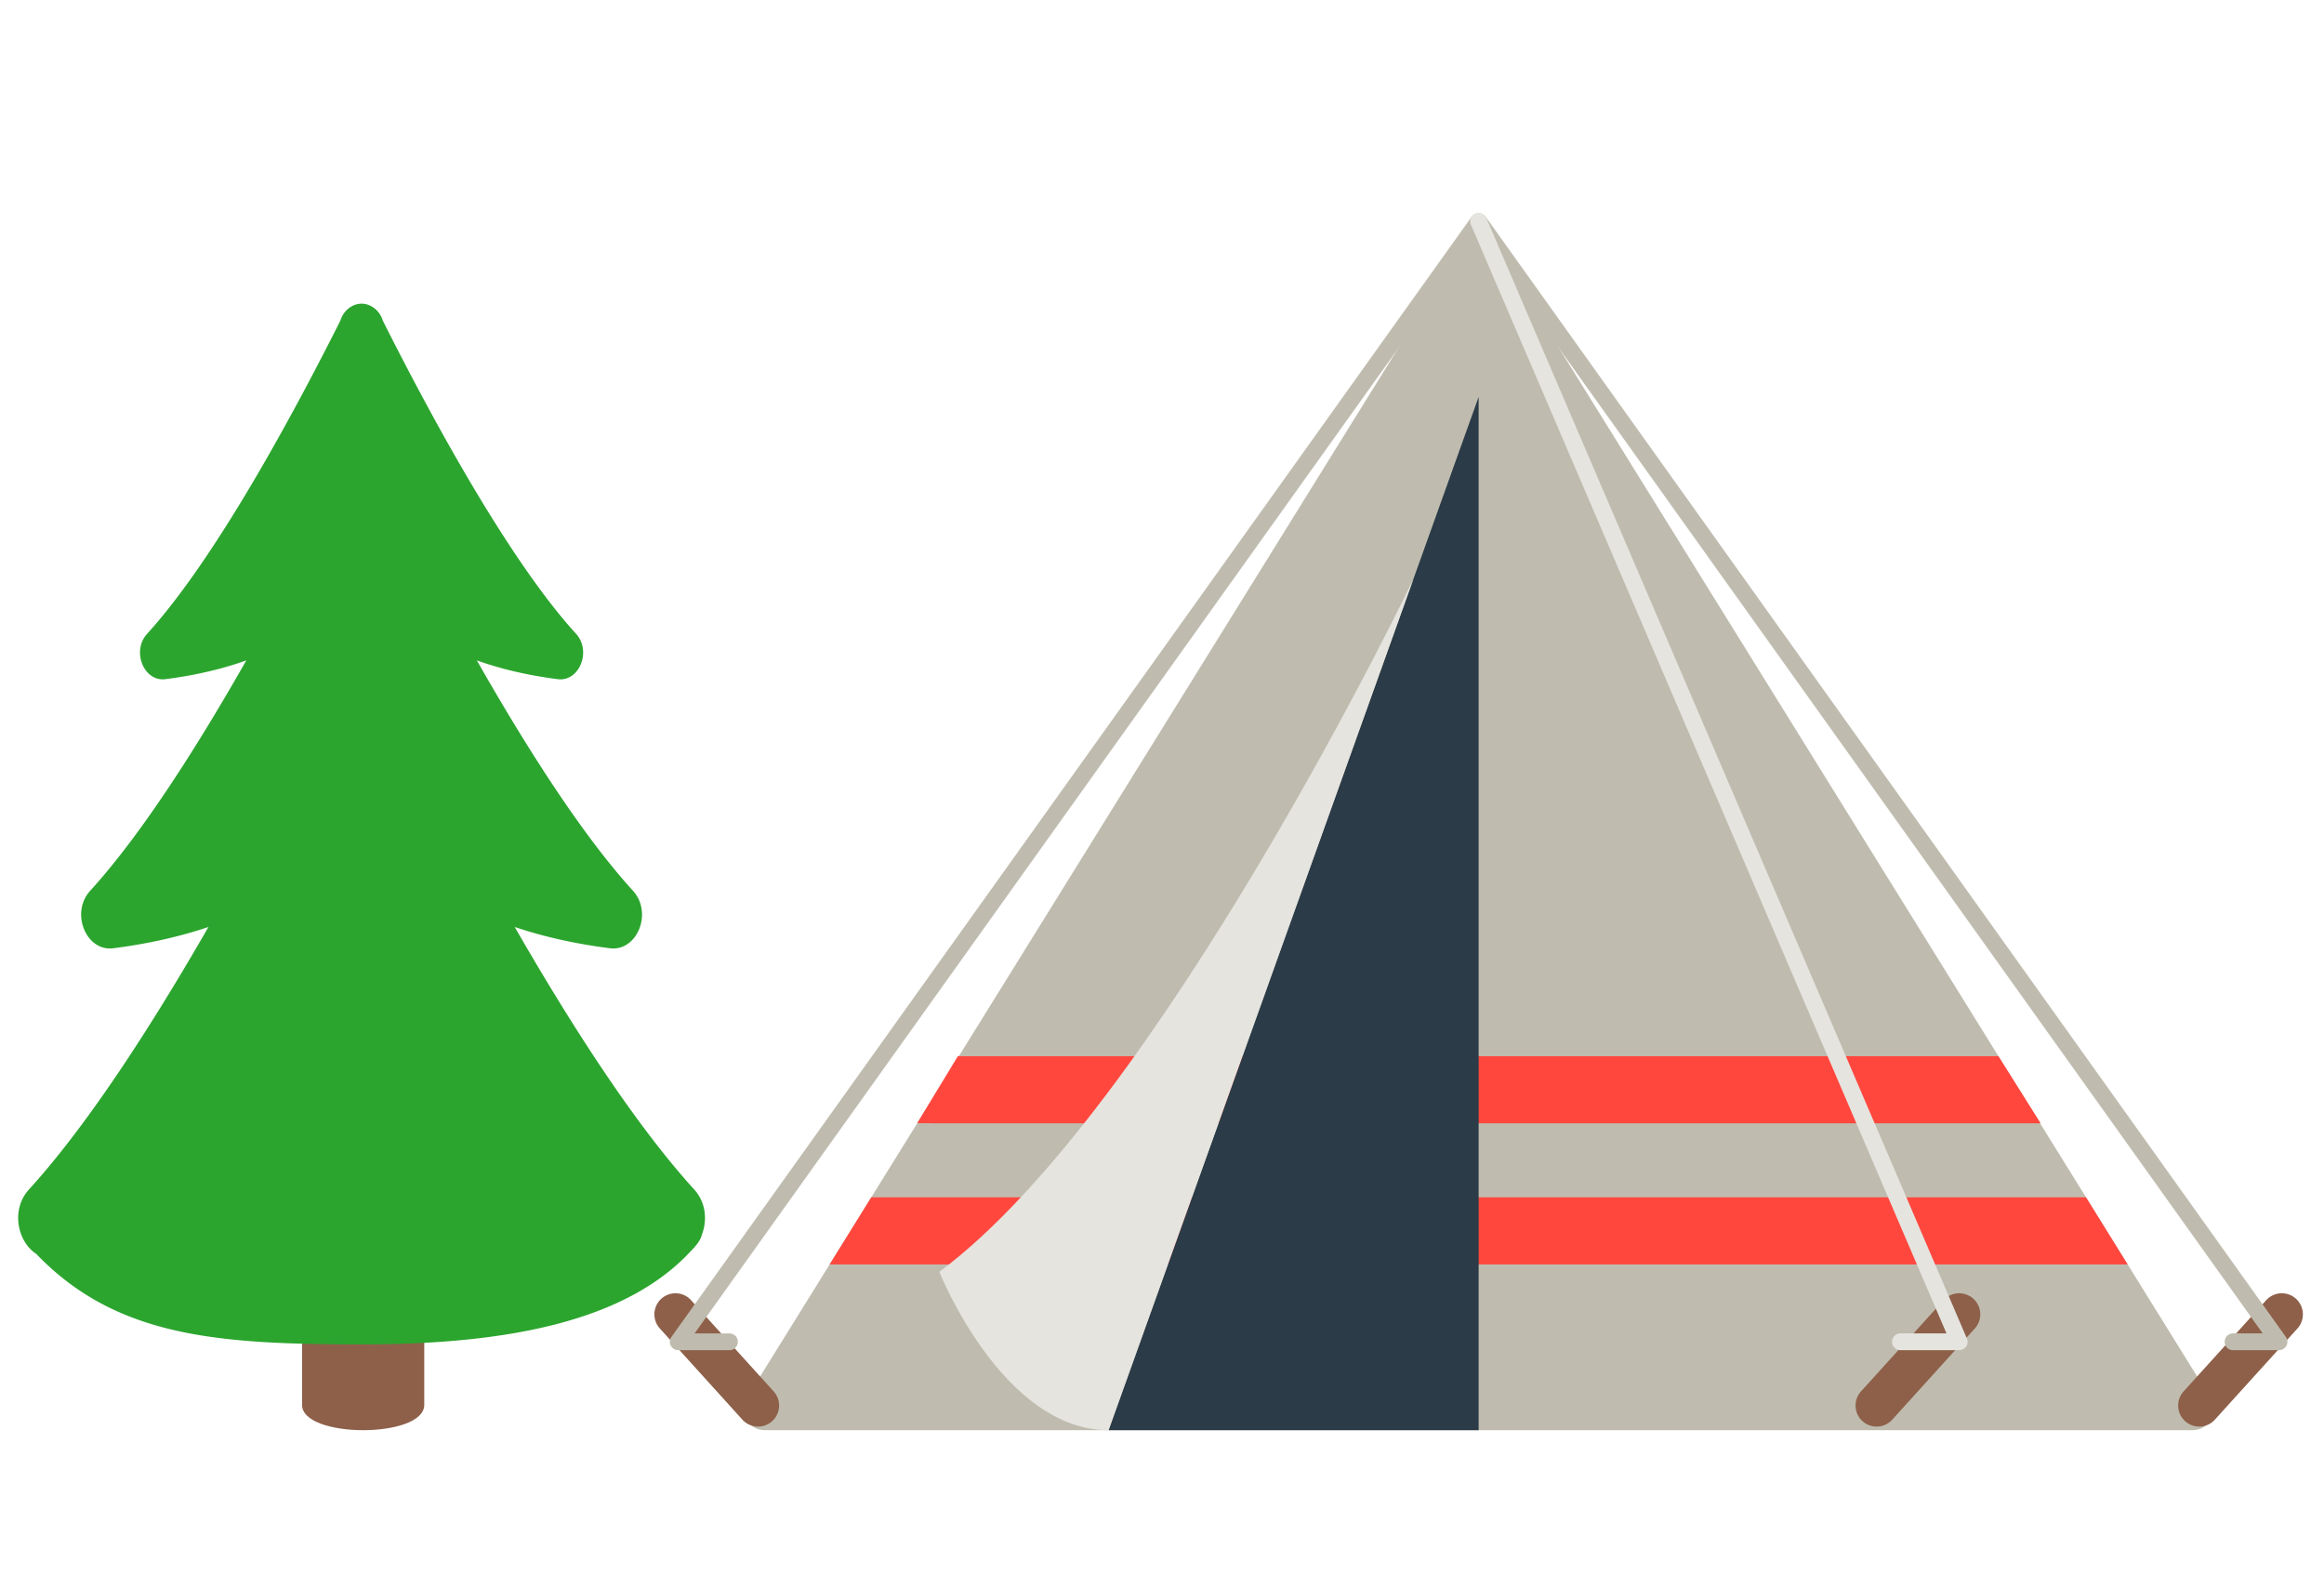 <svg width="512" height="350" xmlns="http://www.w3.org/2000/svg" preserveAspectRatio="xMidYMid meet" class="iconify iconify--fxemoji" role="img" aria-hidden="true">

 <g>
  <title>Layer 1</title>
  <path id="svg_1" d="m168.465,315.022l314.59,0c3.747,0 5.954,-4.206 3.825,-7.29l-157.295,-253.434c-1.848,-2.676 -5.803,-2.676 -7.651,0l-157.295,253.435c-2.128,3.083 0.079,7.289 3.826,7.289z" fill="#BFBCAF"/>
  <path id="svg_2" d="m202.068,247.393l4.403,0.034l243.105,0l-9.301,-14.786l-229.25,0l-8.957,14.752z" fill="#FF473E"/>
  <path id="svg_3" d="m191.954,263.723l-9.177,14.786l285.965,0l-9.177,-14.786l-267.611,0z" fill="#FF473E"/>
  <path id="svg_4" d="m325.76,87.418l-81.528,227.604l81.528,0l0,-227.604z" fill="#2B3B47"/>
  <path id="svg_5" d="m167.007,314.233a4.633,4.633 0 0 1 -3.442,-1.525l-18.192,-20.084a4.642,4.642 0 0 1 6.881,-6.233l18.192,20.084a4.642,4.642 0 0 1 -3.439,7.758zm320.948,-1.526l18.192,-20.084a4.642,4.642 0 0 0 -6.881,-6.233l-18.192,20.084a4.642,4.642 0 0 0 6.881,6.233zm-71.075,0l18.192,-20.084a4.642,4.642 0 0 0 -6.881,-6.233l-18.192,20.084a4.642,4.642 0 0 0 6.881,6.233z" fill="#8E6049"/>
  <path id="svg_6" d="m502.091,297.401l-10.192,0a1.85,1.85 0 0 1 0,-3.698l6.601,0l-172.74,-241.767l-172.74,241.768l7.689,0a1.848,1.848 0 0 1 0,3.698l-11.282,0a1.847,1.847 0 0 1 -1.504,-2.923l176.332,-246.795c0.693,-0.971 2.314,-0.971 3.008,0l176.332,246.795a1.85,1.85 0 0 1 0.14,1.92a1.851,1.851 0 0 1 -1.644,1.002z" fill="#BFBCAF"/>
  <path id="svg_7" d="m244.232,315.022l67.132,-187.414s-55.829,116.389 -104.42,152.532c-0.001,-0.001 13.877,34.882 37.288,34.882z" fill="#E5E4DF"/>
  <path id="svg_8" d="m431.632,297.401l-13.004,0a1.85,1.85 0 0 1 0,-3.698l10.2,0l-104.767,-244.217a1.848,1.848 0 1 1 3.397,-1.457l105.873,246.795a1.848,1.848 0 0 1 -1.699,2.577z" fill="#E5E4DF"/>
  <path id="svg_9" d="m66.544,309.448l0,-88.937c0,-7.432 6.026,-13.465 13.462,-13.465s13.462,6.033 13.462,13.465l0,88.937c0,7.432 -26.924,7.432 -26.924,0z" fill="#8E6049"/>
  <path id="svg_10" d="m153.405,274.217c0.645,-0.774 1.043,-1.521 1.221,-2.243c1.22,-3.166 0.919,-7.112 -1.688,-9.973c-12.92,-14.182 -26.929,-35.896 -39.542,-57.818c7.133,2.404 14.385,3.848 20.978,4.686c5.99,0.761 9.498,-7.81 5.093,-12.645c-11.27,-12.37 -23.536,-31.638 -34.411,-50.762c6.037,2.165 12.235,3.425 17.831,4.137c4.733,0.602 7.504,-6.171 4.024,-9.991c-14.949,-16.409 -32.118,-48.173 -42.569,-68.975c-0.419,-1.343 -1.237,-2.356 -2.226,-2.992l-0.045,-0.028a4.876,4.876 0 0 0 -0.926,-0.458a4.238,4.238 0 0 0 -1.063,-0.242a4.257,4.257 0 0 0 -0.844,0a4.238,4.238 0 0 0 -1.063,0.242a4.648,4.648 0 0 0 -0.926,0.458l-0.045,0.028c-0.99,0.636 -1.807,1.648 -2.226,2.992c-10.452,20.802 -27.62,52.566 -42.569,68.975c-3.48,3.82 -0.709,10.592 4.024,9.991c5.597,-0.711 11.795,-1.971 17.831,-4.137c-10.875,19.124 -23.141,38.392 -34.411,50.762c-4.405,4.835 -0.897,13.407 5.093,12.645c6.593,-0.838 13.844,-2.281 20.978,-4.686c-12.613,21.922 -26.622,43.636 -39.542,57.818c-4.044,4.44 -2.544,11.491 1.594,14.182c17.751,18.496 40.411,19.935 72.029,19.935c32.498,0 58.336,-5.34 72.388,-20.759a8.37,8.37 0 0 0 1.012,-1.142z" fill="#2BA52E"/>
 </g>
</svg>